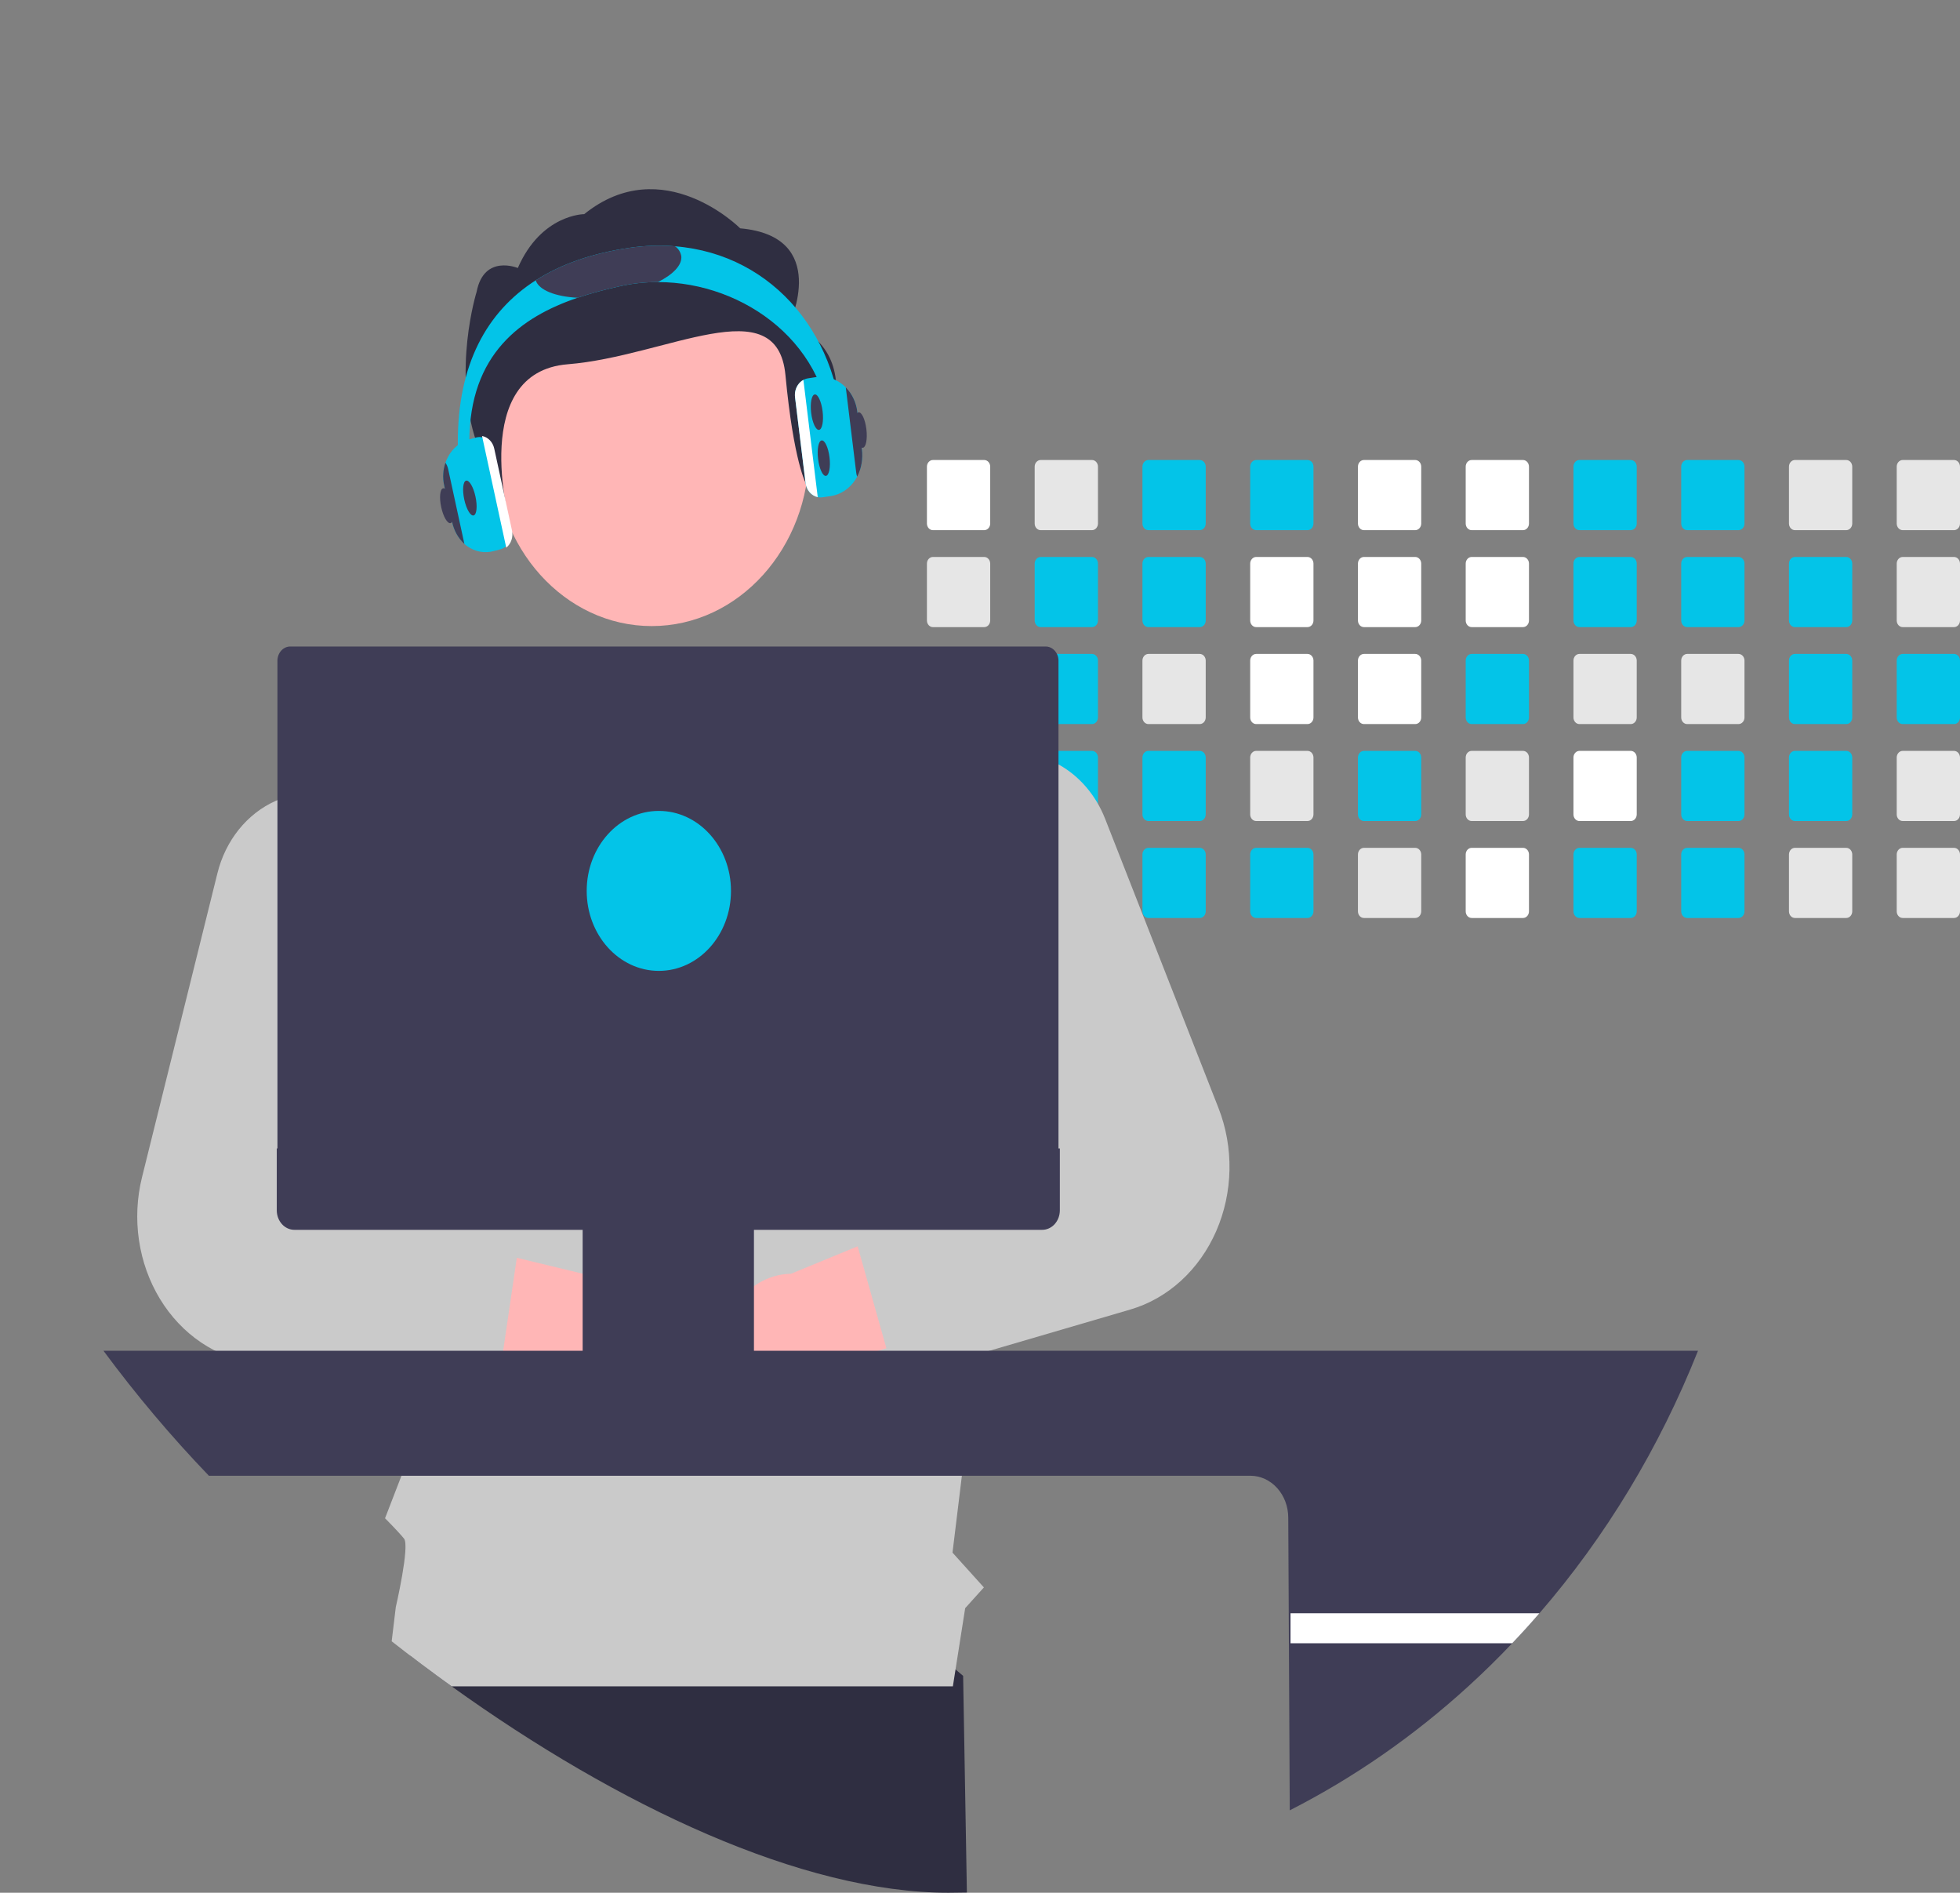 <svg width="608" height="587" viewBox="0 0 608 587" fill="none" xmlns="http://www.w3.org/2000/svg">
<rect x="0" y="0" width="608" height="587" fill="#808080" stroke="none"/>
<g clip-path="url(#clip0_28_170)">
<path d="M299.932 586.929C298.038 586.976 296.136 587 294.227 587C248.885 587 191.855 560.155 140.1 522.994C135.819 519.919 131.575 516.774 127.369 513.557L131.058 488.677L242.723 472.243L298.767 519.745L299.932 586.929Z" fill="#2F2E41"/>
<path d="M305.307 142.663H289.395C288.902 142.663 288.43 142.881 288.081 143.267C287.733 143.653 287.537 144.177 287.537 144.723V162.369C287.537 162.639 287.585 162.906 287.679 163.156C287.772 163.405 287.909 163.632 288.082 163.822C288.255 164.013 288.459 164.164 288.685 164.267C288.91 164.369 289.151 164.422 289.395 164.421H305.307C305.799 164.421 306.271 164.206 306.619 163.821C306.968 163.436 307.164 162.914 307.166 162.369V144.723C307.165 144.177 306.968 143.654 306.62 143.268C306.272 142.882 305.8 142.665 305.307 142.663Z" fill="white"/>
<path d="M305.307 172.733H289.395C288.902 172.733 288.43 172.95 288.081 173.337C287.733 173.723 287.537 174.247 287.537 174.793V192.439C287.537 192.709 287.585 192.976 287.679 193.226C287.772 193.475 287.909 193.702 288.082 193.892C288.255 194.083 288.459 194.234 288.685 194.337C288.91 194.439 289.151 194.492 289.395 194.491H305.307C305.799 194.491 306.271 194.275 306.619 193.891C306.968 193.506 307.164 192.984 307.166 192.439V174.793C307.165 174.247 306.968 173.724 306.62 173.338C306.272 172.952 305.8 172.735 305.307 172.733Z" fill="#E6E6E6"/>
<path d="M305.307 202.803H289.395C288.902 202.803 288.43 203.02 288.081 203.407C287.733 203.793 287.537 204.317 287.537 204.863V222.501C287.536 222.772 287.584 223.04 287.677 223.29C287.77 223.54 287.907 223.767 288.08 223.959C288.253 224.15 288.458 224.302 288.683 224.405C288.909 224.509 289.151 224.561 289.395 224.561H305.307C305.8 224.561 306.273 224.344 306.621 223.957C306.97 223.571 307.166 223.047 307.166 222.501V204.863C307.165 204.317 306.968 203.794 306.62 203.408C306.272 203.022 305.8 202.804 305.307 202.803Z" fill="#E6E6E6"/>
<path d="M307.137 234.568C307.058 234.094 306.832 233.665 306.498 233.355C306.164 233.046 305.743 232.875 305.307 232.873H289.395C288.902 232.873 288.43 233.09 288.081 233.476C287.733 233.863 287.537 234.387 287.537 234.933V252.571C287.536 252.841 287.584 253.11 287.677 253.36C287.77 253.61 287.907 253.837 288.08 254.029C288.252 254.22 288.458 254.372 288.683 254.475C288.909 254.578 289.151 254.631 289.395 254.631H305.307C305.8 254.631 306.273 254.414 306.621 254.027C306.97 253.641 307.166 253.117 307.166 252.571V234.933C307.168 234.811 307.158 234.689 307.137 234.568Z" fill="#E6E6E6"/>
<path d="M306.029 263.101C305.801 262.996 305.555 262.942 305.307 262.943H289.395C289.151 262.942 288.909 262.995 288.683 263.098C288.458 263.202 288.253 263.353 288.08 263.545C287.907 263.736 287.77 263.964 287.677 264.214C287.584 264.464 287.536 264.732 287.537 265.003V282.641C287.536 282.911 287.583 283.18 287.676 283.43C287.769 283.681 287.906 283.909 288.078 284.1C288.251 284.292 288.457 284.443 288.683 284.546C288.909 284.65 289.151 284.702 289.395 284.701H305.307C305.8 284.701 306.273 284.483 306.621 284.097C306.97 283.711 307.166 283.187 307.166 282.641V265.003C307.165 264.597 307.057 264.201 306.855 263.863C306.653 263.525 306.366 263.26 306.029 263.101Z" fill="#E6E6E6"/>
<path d="M338.734 142.663H322.821C322.328 142.663 321.856 142.881 321.507 143.267C321.159 143.653 320.963 144.177 320.963 144.723V162.369C320.963 162.639 321.011 162.906 321.105 163.156C321.198 163.405 321.335 163.632 321.508 163.822C321.681 164.013 321.885 164.164 322.111 164.267C322.336 164.369 322.577 164.422 322.821 164.421H338.734C339.225 164.421 339.697 164.206 340.045 163.821C340.394 163.436 340.59 162.914 340.592 162.369V144.723C340.591 144.177 340.394 143.654 340.046 143.268C339.698 142.882 339.226 142.665 338.734 142.663Z" fill="#E6E6E6"/>
<path d="M338.734 172.733H322.821C322.328 172.733 321.856 172.95 321.507 173.337C321.159 173.723 320.963 174.247 320.963 174.793V192.439C320.963 192.709 321.011 192.976 321.105 193.226C321.198 193.475 321.335 193.702 321.508 193.892C321.681 194.083 321.885 194.234 322.111 194.337C322.336 194.439 322.577 194.492 322.821 194.491H338.734C339.225 194.491 339.697 194.275 340.045 193.891C340.394 193.506 340.59 192.984 340.592 192.439V174.793C340.591 174.247 340.394 173.724 340.046 173.338C339.698 172.952 339.226 172.735 338.734 172.733Z" fill="#03C4E8"/>
<path d="M338.734 202.803H322.821C322.328 202.803 321.856 203.02 321.507 203.407C321.159 203.793 320.963 204.317 320.963 204.863V222.501C320.962 222.772 321.01 223.04 321.103 223.29C321.196 223.54 321.333 223.767 321.506 223.959C321.679 224.15 321.884 224.302 322.109 224.405C322.335 224.509 322.577 224.561 322.821 224.561H338.734C339.226 224.561 339.699 224.344 340.047 223.957C340.396 223.571 340.592 223.047 340.592 222.501V204.863C340.591 204.317 340.394 203.794 340.046 203.408C339.698 203.022 339.226 202.804 338.734 202.803Z" fill="#03C4E8"/>
<path d="M338.734 232.873H322.821C322.431 232.873 322.052 233.01 321.736 233.263C321.42 233.516 321.185 233.873 321.063 234.283C320.997 234.492 320.963 234.712 320.963 234.933V252.571C320.962 252.841 321.01 253.11 321.103 253.36C321.196 253.61 321.333 253.837 321.506 254.029C321.679 254.22 321.884 254.372 322.109 254.475C322.335 254.578 322.577 254.631 322.821 254.631H338.734C339.226 254.631 339.699 254.413 340.047 254.027C340.396 253.641 340.592 253.117 340.592 252.571V234.933C340.591 234.387 340.394 233.864 340.046 233.478C339.698 233.092 339.226 232.874 338.734 232.873Z" fill="#03C4E8"/>
<path d="M338.734 262.943H322.821C322.577 262.942 322.335 262.995 322.109 263.098C321.884 263.202 321.679 263.353 321.506 263.545C321.333 263.736 321.196 263.964 321.103 264.214C321.01 264.464 320.962 264.732 320.963 265.003V282.641C320.962 282.911 321.01 283.179 321.103 283.43C321.196 283.68 321.333 283.907 321.506 284.099C321.679 284.29 321.884 284.442 322.109 284.545C322.335 284.648 322.577 284.701 322.821 284.701H338.734C339.226 284.701 339.699 284.483 340.048 284.097C340.396 283.711 340.592 283.187 340.592 282.641V265.003C340.592 264.456 340.396 263.933 340.048 263.546C339.699 263.16 339.226 262.943 338.734 262.943Z" fill="#E6E6E6"/>
<path d="M372.16 142.663H356.247C355.754 142.663 355.282 142.881 354.933 143.267C354.585 143.653 354.389 144.177 354.389 144.723V162.369C354.389 162.639 354.437 162.906 354.531 163.156C354.624 163.405 354.761 163.632 354.934 163.822C355.107 164.013 355.311 164.164 355.537 164.267C355.762 164.369 356.003 164.422 356.247 164.421H372.16C372.651 164.421 373.123 164.206 373.471 163.821C373.82 163.436 374.016 162.914 374.018 162.369V144.723C374.017 144.177 373.82 143.654 373.472 143.268C373.124 142.882 372.652 142.665 372.16 142.663Z" fill="#03C4E8"/>
<path d="M372.16 172.733H356.247C355.754 172.733 355.282 172.95 354.933 173.337C354.585 173.723 354.389 174.247 354.389 174.793V192.439C354.389 192.709 354.437 192.976 354.531 193.226C354.624 193.475 354.761 193.702 354.934 193.892C355.107 194.083 355.311 194.234 355.537 194.337C355.762 194.439 356.003 194.492 356.247 194.491H372.16C372.651 194.491 373.123 194.275 373.471 193.891C373.82 193.506 374.016 192.984 374.018 192.439V174.793C374.017 174.247 373.82 173.724 373.472 173.338C373.124 172.952 372.652 172.735 372.16 172.733Z" fill="#03C4E8"/>
<path d="M372.16 202.803H356.247C355.754 202.803 355.282 203.02 354.933 203.407C354.585 203.793 354.389 204.317 354.389 204.863V222.501C354.388 222.772 354.436 223.04 354.529 223.29C354.622 223.54 354.759 223.767 354.932 223.959C355.105 224.15 355.31 224.302 355.535 224.405C355.761 224.509 356.003 224.561 356.247 224.561H372.16C372.652 224.561 373.125 224.344 373.474 223.957C373.822 223.571 374.018 223.047 374.018 222.501V204.863C374.017 204.317 373.82 203.794 373.472 203.408C373.124 203.022 372.652 202.804 372.16 202.803Z" fill="#E6E6E6"/>
<path d="M372.16 232.873H356.247C355.754 232.873 355.282 233.09 354.933 233.476C354.585 233.863 354.389 234.387 354.389 234.933V252.571C354.388 252.841 354.436 253.11 354.529 253.36C354.622 253.61 354.759 253.837 354.932 254.029C355.105 254.22 355.31 254.372 355.535 254.475C355.761 254.578 356.003 254.631 356.247 254.631H372.16C372.652 254.631 373.125 254.414 373.474 254.027C373.822 253.641 374.018 253.117 374.018 252.571V234.933C374.017 234.387 373.82 233.864 373.472 233.478C373.124 233.092 372.652 232.874 372.16 232.873Z" fill="#03C4E8"/>
<path d="M372.16 262.943H356.247C356.003 262.942 355.761 262.995 355.535 263.098C355.31 263.202 355.105 263.353 354.932 263.545C354.759 263.736 354.622 263.964 354.529 264.214C354.436 264.464 354.388 264.732 354.389 265.003V282.641C354.388 282.911 354.436 283.179 354.529 283.43C354.622 283.68 354.759 283.907 354.932 284.099C355.105 284.29 355.31 284.442 355.535 284.545C355.761 284.648 356.003 284.701 356.247 284.701H372.16C372.652 284.701 373.125 284.483 373.474 284.097C373.822 283.711 374.018 283.187 374.018 282.641V265.003C374.018 264.456 373.822 263.933 373.474 263.546C373.125 263.16 372.652 262.943 372.16 262.943Z" fill="#03C4E8"/>
<path d="M405.585 142.663H389.673C389.18 142.663 388.708 142.881 388.359 143.267C388.011 143.653 387.815 144.177 387.814 144.723V162.369C387.815 162.639 387.863 162.906 387.957 163.156C388.05 163.405 388.187 163.632 388.36 163.822C388.532 164.013 388.737 164.164 388.963 164.267C389.188 164.369 389.429 164.422 389.673 164.421H405.585C406.077 164.421 406.549 164.206 406.897 163.821C407.246 163.436 407.442 162.914 407.444 162.369V144.723C407.443 144.177 407.246 143.654 406.898 143.268C406.55 142.882 406.078 142.665 405.585 142.663Z" fill="#03C4E8"/>
<path d="M405.585 172.733H389.673C389.18 172.733 388.708 172.95 388.359 173.337C388.011 173.723 387.815 174.247 387.814 174.793V192.439C387.815 192.709 387.863 192.976 387.957 193.226C388.05 193.475 388.187 193.702 388.36 193.892C388.532 194.083 388.737 194.234 388.963 194.337C389.188 194.439 389.429 194.492 389.673 194.491H405.585C406.077 194.491 406.549 194.275 406.897 193.891C407.246 193.506 407.442 192.984 407.444 192.439V174.793C407.443 174.247 407.246 173.724 406.898 173.338C406.55 172.952 406.078 172.735 405.585 172.733Z" fill="white"/>
<path d="M405.585 202.803H389.673C389.18 202.803 388.708 203.02 388.359 203.407C388.011 203.793 387.815 204.317 387.814 204.863V222.501C387.814 222.772 387.862 223.04 387.955 223.29C388.048 223.54 388.185 223.767 388.358 223.959C388.53 224.15 388.735 224.302 388.961 224.405C389.187 224.509 389.429 224.561 389.673 224.561H405.585C406.078 224.561 406.551 224.344 406.899 223.957C407.248 223.571 407.444 223.047 407.444 222.501V204.863C407.443 204.317 407.246 203.794 406.898 203.408C406.55 203.022 406.078 202.804 405.585 202.803Z" fill="white"/>
<path d="M405.585 232.873H389.673C389.18 232.873 388.708 233.09 388.359 233.476C388.011 233.863 387.815 234.387 387.814 234.933V252.571C387.814 252.841 387.862 253.11 387.955 253.36C388.048 253.61 388.185 253.837 388.358 254.029C388.53 254.22 388.735 254.372 388.961 254.475C389.187 254.579 389.429 254.631 389.673 254.631H405.585C406.078 254.631 406.551 254.414 406.899 254.027C407.248 253.641 407.444 253.117 407.444 252.571V234.933C407.443 234.387 407.246 233.864 406.898 233.478C406.55 233.092 406.078 232.874 405.585 232.873Z" fill="#E6E6E6"/>
<path d="M405.585 262.943H389.673C389.429 262.942 389.187 262.995 388.961 263.098C388.735 263.202 388.53 263.353 388.358 263.545C388.185 263.736 388.048 263.964 387.955 264.214C387.862 264.464 387.814 264.732 387.814 265.003V282.641C387.814 282.911 387.862 283.179 387.955 283.43C388.048 283.68 388.185 283.907 388.358 284.099C388.53 284.29 388.735 284.442 388.961 284.545C389.187 284.648 389.429 284.701 389.673 284.701H405.585C406.078 284.701 406.551 284.483 406.899 284.097C407.248 283.711 407.444 283.187 407.444 282.641V265.003C407.444 264.456 407.248 263.933 406.899 263.546C406.551 263.16 406.078 262.943 405.585 262.943Z" fill="#03C4E8"/>
<path d="M439.011 142.663H423.092C422.6 142.665 422.129 142.883 421.782 143.269C421.435 143.655 421.24 144.178 421.24 144.723V162.369C421.241 162.913 421.436 163.435 421.783 163.82C422.13 164.205 422.601 164.421 423.092 164.421H439.011C439.503 164.421 439.975 164.206 440.323 163.821C440.672 163.436 440.868 162.914 440.87 162.369V144.723C440.869 144.177 440.672 143.654 440.324 143.268C439.976 142.882 439.504 142.665 439.011 142.663Z" fill="white"/>
<path d="M439.011 172.733H423.092C422.6 172.735 422.129 172.953 421.782 173.339C421.435 173.725 421.24 174.248 421.24 174.793V192.439C421.241 192.983 421.436 193.505 421.783 193.89C422.13 194.275 422.601 194.491 423.092 194.491H439.011C439.503 194.491 439.975 194.275 440.323 193.891C440.672 193.506 440.868 192.984 440.87 192.439V174.793C440.869 174.247 440.672 173.724 440.324 173.338C439.976 172.952 439.504 172.735 439.011 172.733Z" fill="white"/>
<path d="M439.011 202.803H423.092C422.6 202.805 422.129 203.023 421.782 203.409C421.435 203.795 421.24 204.318 421.24 204.863V222.501C421.24 222.771 421.287 223.039 421.38 223.288C421.473 223.538 421.609 223.765 421.781 223.956C421.953 224.148 422.157 224.3 422.382 224.403C422.607 224.507 422.848 224.561 423.092 224.561H439.011C439.504 224.561 439.977 224.344 440.325 223.957C440.674 223.571 440.87 223.047 440.87 222.501V204.863C440.869 204.317 440.672 203.794 440.324 203.408C439.976 203.022 439.504 202.804 439.011 202.803Z" fill="white"/>
<path d="M439.011 232.873H423.092C422.6 232.875 422.129 233.093 421.782 233.479C421.435 233.865 421.24 234.388 421.24 234.933V252.571C421.24 252.841 421.287 253.108 421.38 253.358C421.473 253.608 421.609 253.835 421.781 254.026C421.953 254.218 422.157 254.37 422.382 254.473C422.607 254.577 422.848 254.631 423.092 254.631H439.011C439.504 254.631 439.977 254.414 440.325 254.027C440.674 253.641 440.87 253.117 440.87 252.571V234.933C440.869 234.387 440.672 233.864 440.324 233.478C439.976 233.092 439.504 232.874 439.011 232.873Z" fill="#03C4E8"/>
<path d="M439.011 262.943H423.092C422.848 262.943 422.607 262.996 422.382 263.1C422.157 263.204 421.953 263.356 421.781 263.547C421.609 263.738 421.473 263.966 421.38 264.215C421.287 264.465 421.24 264.733 421.24 265.003V282.641C421.24 282.911 421.287 283.178 421.38 283.428C421.473 283.678 421.609 283.905 421.781 284.096C421.953 284.288 422.157 284.439 422.382 284.543C422.607 284.647 422.848 284.7 423.092 284.701H439.011C439.504 284.701 439.977 284.483 440.325 284.097C440.674 283.711 440.87 283.187 440.87 282.641V265.003C440.87 264.456 440.674 263.933 440.325 263.546C439.977 263.16 439.504 262.943 439.011 262.943Z" fill="#E6E6E6"/>
<path d="M472.438 142.663H456.518C456.026 142.665 455.555 142.883 455.208 143.269C454.861 143.655 454.666 144.178 454.667 144.723V162.369C454.667 162.913 454.862 163.435 455.209 163.82C455.556 164.205 456.027 164.421 456.518 164.421H472.438C472.929 164.421 473.401 164.206 473.749 163.821C474.098 163.436 474.294 162.914 474.296 162.369V144.723C474.295 144.177 474.098 143.654 473.75 143.268C473.402 142.882 472.93 142.665 472.438 142.663Z" fill="white"/>
<path d="M472.438 172.733H456.518C456.026 172.735 455.555 172.953 455.208 173.339C454.861 173.725 454.666 174.248 454.667 174.793V192.439C454.667 192.983 454.862 193.505 455.209 193.89C455.556 194.275 456.027 194.491 456.518 194.491H472.438C472.929 194.491 473.401 194.275 473.749 193.891C474.098 193.506 474.294 192.984 474.296 192.439V174.793C474.295 174.247 474.098 173.724 473.75 173.338C473.402 172.952 472.93 172.735 472.438 172.733Z" fill="white"/>
<path d="M472.438 202.803H456.518C456.026 202.805 455.555 203.023 455.208 203.409C454.861 203.795 454.666 204.318 454.667 204.863V222.501C454.666 222.771 454.713 223.039 454.806 223.288C454.899 223.538 455.035 223.765 455.207 223.956C455.379 224.148 455.583 224.3 455.808 224.403C456.033 224.507 456.274 224.561 456.518 224.561H472.438C472.93 224.561 473.403 224.344 473.751 223.957C474.1 223.571 474.296 223.047 474.296 222.501V204.863C474.295 204.317 474.098 203.794 473.75 203.408C473.402 203.022 472.93 202.805 472.438 202.803Z" fill="#03C4E8"/>
<path d="M472.438 232.873H456.518C456.026 232.875 455.555 233.093 455.208 233.479C454.861 233.865 454.666 234.388 454.667 234.933V252.571C454.666 252.841 454.713 253.108 454.806 253.358C454.899 253.608 455.035 253.835 455.207 254.026C455.379 254.218 455.583 254.37 455.808 254.473C456.033 254.577 456.274 254.631 456.518 254.631H472.438C472.93 254.631 473.403 254.413 473.751 254.027C474.1 253.641 474.296 253.117 474.296 252.571V234.933C474.295 234.387 474.098 233.864 473.75 233.478C473.402 233.092 472.93 232.874 472.438 232.873Z" fill="#E6E6E6"/>
<path d="M472.438 262.943H456.518C456.274 262.943 456.033 262.996 455.808 263.1C455.583 263.204 455.379 263.356 455.207 263.547C455.035 263.738 454.899 263.966 454.806 264.215C454.713 264.465 454.666 264.733 454.667 265.003V282.641C454.666 282.911 454.713 283.178 454.806 283.428C454.899 283.678 455.035 283.905 455.207 284.096C455.379 284.288 455.583 284.439 455.808 284.543C456.033 284.647 456.274 284.7 456.518 284.701H472.438C472.93 284.701 473.403 284.483 473.751 284.097C474.1 283.711 474.296 283.187 474.296 282.641V265.003C474.296 264.456 474.1 263.933 473.751 263.546C473.403 263.16 472.93 262.943 472.438 262.943Z" fill="white"/>
<path d="M505.863 142.663H489.944C489.452 142.665 488.981 142.883 488.634 143.269C488.287 143.655 488.092 144.178 488.093 144.723V162.369C488.093 162.913 488.288 163.435 488.635 163.82C488.982 164.205 489.453 164.421 489.944 164.421H505.863C506.355 164.421 506.827 164.206 507.175 163.821C507.524 163.436 507.72 162.914 507.722 162.369V144.723C507.721 144.177 507.524 143.654 507.176 143.268C506.828 142.882 506.356 142.665 505.863 142.663Z" fill="#03C4E8"/>
<path d="M505.863 172.733H489.944C489.452 172.735 488.981 172.953 488.634 173.339C488.287 173.725 488.092 174.248 488.093 174.793V192.439C488.093 192.983 488.288 193.505 488.635 193.89C488.982 194.275 489.453 194.491 489.944 194.491H505.863C506.355 194.491 506.827 194.275 507.175 193.891C507.524 193.506 507.72 192.984 507.722 192.439V174.793C507.721 174.247 507.524 173.724 507.176 173.338C506.828 172.952 506.356 172.735 505.863 172.733Z" fill="#03C4E8"/>
<path d="M505.863 202.803H489.944C489.452 202.805 488.981 203.023 488.634 203.409C488.287 203.795 488.092 204.318 488.093 204.863V222.501C488.092 222.771 488.139 223.039 488.232 223.288C488.325 223.538 488.461 223.765 488.633 223.956C488.805 224.148 489.009 224.3 489.234 224.403C489.459 224.507 489.7 224.561 489.944 224.561H505.863C506.356 224.561 506.829 224.344 507.177 223.957C507.526 223.571 507.722 223.047 507.722 222.501V204.863C507.721 204.317 507.524 203.794 507.176 203.408C506.828 203.022 506.356 202.805 505.863 202.803Z" fill="#E6E6E6"/>
<path d="M505.863 232.873H489.944C489.452 232.875 488.981 233.093 488.634 233.479C488.287 233.865 488.092 234.388 488.093 234.933V252.571C488.092 252.841 488.139 253.108 488.232 253.358C488.325 253.608 488.461 253.835 488.633 254.026C488.805 254.218 489.009 254.37 489.234 254.473C489.459 254.577 489.7 254.631 489.944 254.631H505.863C506.356 254.631 506.829 254.413 507.178 254.027C507.526 253.641 507.722 253.117 507.722 252.571V234.933C507.721 234.387 507.524 233.864 507.176 233.478C506.828 233.092 506.356 232.874 505.863 232.873Z" fill="white"/>
<path d="M505.863 262.943H489.944C489.7 262.943 489.459 262.996 489.234 263.1C489.009 263.204 488.805 263.356 488.633 263.547C488.461 263.738 488.325 263.966 488.232 264.215C488.139 264.465 488.092 264.733 488.093 265.003V282.641C488.092 282.911 488.139 283.178 488.232 283.428C488.325 283.678 488.461 283.905 488.633 284.096C488.805 284.288 489.009 284.439 489.234 284.543C489.459 284.647 489.7 284.7 489.944 284.701H505.863C506.356 284.701 506.829 284.483 507.178 284.097C507.526 283.711 507.722 283.187 507.722 282.641V265.003C507.722 264.456 507.526 263.933 507.178 263.546C506.829 263.16 506.356 262.943 505.863 262.943Z" fill="#03C4E8"/>
<path d="M539.29 142.663H523.37C522.878 142.665 522.407 142.883 522.06 143.269C521.713 143.655 521.518 144.178 521.519 144.723V162.369C521.519 162.913 521.714 163.435 522.061 163.82C522.408 164.205 522.879 164.421 523.37 164.421H539.29C539.781 164.421 540.253 164.206 540.601 163.821C540.95 163.436 541.146 162.914 541.148 162.369V144.723C541.147 144.177 540.95 143.654 540.602 143.268C540.254 142.882 539.782 142.665 539.29 142.663Z" fill="#03C4E8"/>
<path d="M539.29 172.733H523.37C522.878 172.735 522.407 172.953 522.06 173.339C521.713 173.725 521.518 174.248 521.519 174.793V192.439C521.519 192.983 521.714 193.505 522.061 193.89C522.408 194.275 522.879 194.491 523.37 194.491H539.29C539.781 194.491 540.253 194.275 540.601 193.891C540.95 193.506 541.146 192.984 541.148 192.439V174.793C541.147 174.247 540.95 173.724 540.602 173.338C540.254 172.952 539.782 172.735 539.29 172.733Z" fill="#03C4E8"/>
<path d="M539.29 202.803H523.37C522.878 202.805 522.407 203.023 522.06 203.409C521.713 203.795 521.518 204.318 521.519 204.863V222.501C521.518 222.771 521.565 223.039 521.658 223.288C521.751 223.538 521.887 223.765 522.059 223.956C522.231 224.148 522.435 224.3 522.66 224.403C522.885 224.507 523.126 224.561 523.37 224.561H539.29C539.782 224.561 540.255 224.344 540.603 223.957C540.952 223.571 541.148 223.047 541.148 222.501V204.863C541.147 204.317 540.95 203.794 540.602 203.408C540.254 203.022 539.782 202.805 539.29 202.803Z" fill="#E6E6E6"/>
<path d="M539.29 232.873H523.37C522.878 232.875 522.407 233.093 522.06 233.479C521.713 233.865 521.518 234.388 521.519 234.933V252.571C521.518 252.841 521.565 253.108 521.658 253.358C521.751 253.608 521.887 253.835 522.059 254.026C522.231 254.218 522.435 254.37 522.66 254.473C522.885 254.577 523.126 254.631 523.37 254.631H539.29C539.782 254.631 540.255 254.413 540.603 254.027C540.952 253.641 541.148 253.117 541.148 252.571V234.933C541.147 234.387 540.95 233.864 540.602 233.478C540.254 233.092 539.782 232.874 539.29 232.873Z" fill="#03C4E8"/>
<path d="M539.29 262.943H523.37C523.126 262.943 522.885 262.996 522.66 263.1C522.435 263.204 522.231 263.356 522.059 263.547C521.887 263.738 521.751 263.966 521.658 264.215C521.565 264.465 521.518 264.733 521.519 265.003V282.641C521.518 282.911 521.565 283.178 521.658 283.428C521.751 283.678 521.887 283.905 522.059 284.096C522.231 284.288 522.435 284.439 522.66 284.543C522.885 284.647 523.126 284.7 523.37 284.701H539.29C539.782 284.701 540.255 284.483 540.603 284.097C540.952 283.711 541.148 283.187 541.148 282.641V265.003C541.148 264.456 540.952 263.933 540.603 263.546C540.255 263.16 539.782 262.943 539.29 262.943Z" fill="#03C4E8"/>
<path d="M572.715 142.663H556.796C556.304 142.665 555.833 142.883 555.486 143.269C555.139 143.655 554.944 144.178 554.944 144.723V162.369C554.944 162.913 555.14 163.435 555.487 163.82C555.834 164.205 556.305 164.421 556.796 164.421H572.715C573.207 164.421 573.679 164.206 574.027 163.821C574.376 163.436 574.572 162.914 574.574 162.369V144.723C574.572 144.177 574.376 143.654 574.028 143.268C573.68 142.882 573.208 142.665 572.715 142.663Z" fill="#E6E6E6"/>
<path d="M572.715 172.733H556.796C556.304 172.735 555.833 172.953 555.486 173.339C555.139 173.725 554.944 174.248 554.944 174.793V192.439C554.944 192.983 555.14 193.505 555.487 193.89C555.834 194.275 556.305 194.491 556.796 194.491H572.715C573.207 194.491 573.679 194.275 574.027 193.891C574.376 193.506 574.572 192.984 574.574 192.439V174.793C574.572 174.247 574.376 173.724 574.028 173.338C573.68 172.952 573.208 172.735 572.715 172.733Z" fill="#03C4E8"/>
<path d="M572.715 202.803H556.796C556.304 202.805 555.833 203.023 555.486 203.409C555.139 203.795 554.944 204.318 554.944 204.863V222.501C554.944 222.771 554.991 223.039 555.084 223.288C555.176 223.538 555.313 223.765 555.485 223.956C555.657 224.148 555.861 224.3 556.086 224.403C556.311 224.507 556.552 224.561 556.796 224.561H572.715C573.208 224.561 573.681 224.344 574.029 223.957C574.378 223.571 574.574 223.047 574.574 222.501V204.863C574.572 204.317 574.376 203.794 574.028 203.408C573.68 203.022 573.208 202.805 572.715 202.803Z" fill="#03C4E8"/>
<path d="M572.715 232.873H556.796C556.304 232.875 555.833 233.093 555.486 233.479C555.139 233.865 554.944 234.388 554.944 234.933V252.571C554.944 252.841 554.991 253.108 555.084 253.358C555.176 253.608 555.313 253.835 555.485 254.026C555.657 254.218 555.861 254.37 556.086 254.473C556.311 254.577 556.552 254.631 556.796 254.631H572.715C573.208 254.631 573.681 254.413 574.029 254.027C574.378 253.641 574.574 253.117 574.574 252.571V234.933C574.572 234.387 574.376 233.864 574.028 233.478C573.68 233.092 573.208 232.874 572.715 232.873Z" fill="#03C4E8"/>
<path d="M572.715 262.943H556.796C556.552 262.943 556.311 262.996 556.086 263.1C555.861 263.204 555.657 263.356 555.485 263.547C555.313 263.738 555.176 263.966 555.084 264.215C554.991 264.465 554.944 264.733 554.944 265.003V282.641C554.944 282.911 554.991 283.178 555.084 283.428C555.176 283.678 555.313 283.905 555.485 284.096C555.657 284.288 555.861 284.439 556.086 284.543C556.311 284.647 556.552 284.7 556.796 284.701H572.715C573.208 284.701 573.681 284.483 574.029 284.097C574.378 283.711 574.574 283.187 574.574 282.641V265.003C574.574 264.456 574.378 263.933 574.029 263.546C573.681 263.16 573.208 262.943 572.715 262.943Z" fill="#E6E6E6"/>
<path d="M606.141 142.663H590.222C589.73 142.665 589.259 142.883 588.912 143.269C588.565 143.655 588.37 144.178 588.37 144.723V162.369C588.37 162.913 588.566 163.435 588.913 163.82C589.26 164.205 589.731 164.421 590.222 164.421H606.141C606.633 164.421 607.105 164.206 607.453 163.821C607.802 163.436 607.998 162.914 608 162.369V144.723C607.999 144.177 607.802 143.654 607.454 143.268C607.106 142.882 606.634 142.665 606.141 142.663Z" fill="#E6E6E6"/>
<path d="M606.141 172.733H590.222C589.73 172.735 589.259 172.953 588.912 173.339C588.565 173.725 588.37 174.248 588.37 174.793V192.439C588.37 192.983 588.566 193.505 588.913 193.89C589.26 194.275 589.731 194.491 590.222 194.491H606.141C606.633 194.491 607.105 194.275 607.453 193.891C607.802 193.506 607.998 192.984 608 192.439V174.793C607.999 174.247 607.802 173.724 607.454 173.338C607.106 172.952 606.634 172.735 606.141 172.733Z" fill="#E6E6E6"/>
<path d="M606.141 202.803H590.222C589.73 202.805 589.259 203.023 588.912 203.409C588.565 203.795 588.37 204.318 588.37 204.863V222.501C588.37 222.771 588.417 223.039 588.51 223.288C588.603 223.538 588.739 223.765 588.911 223.956C589.083 224.148 589.287 224.3 589.512 224.403C589.737 224.507 589.978 224.561 590.222 224.561H606.141C606.634 224.561 607.107 224.344 607.455 223.957C607.804 223.571 608 223.047 608 222.501V204.863C607.999 204.317 607.802 203.794 607.454 203.408C607.106 203.022 606.634 202.805 606.141 202.803Z" fill="#03C4E8"/>
<path d="M606.141 232.873H590.222C589.73 232.875 589.259 233.093 588.912 233.479C588.565 233.865 588.37 234.388 588.37 234.933V252.571C588.37 252.841 588.417 253.108 588.51 253.358C588.603 253.608 588.739 253.835 588.911 254.026C589.083 254.218 589.287 254.37 589.512 254.473C589.737 254.577 589.978 254.631 590.222 254.631H606.141C606.634 254.631 607.107 254.413 607.455 254.027C607.804 253.641 608 253.117 608 252.571V234.933C607.999 234.387 607.802 233.864 607.454 233.478C607.106 233.092 606.634 232.874 606.141 232.873Z" fill="#E6E6E6"/>
<path d="M606.141 262.943H590.222C589.978 262.943 589.737 262.996 589.512 263.1C589.287 263.204 589.083 263.356 588.911 263.547C588.739 263.738 588.603 263.966 588.51 264.215C588.417 264.465 588.37 264.733 588.37 265.003V282.641C588.37 282.911 588.417 283.178 588.51 283.428C588.603 283.678 588.739 283.905 588.911 284.096C589.083 284.288 589.287 284.439 589.512 284.543C589.737 284.647 589.978 284.7 590.222 284.701H606.141C606.634 284.701 607.107 284.483 607.455 284.097C607.804 283.711 608 283.187 608 282.641V265.003C608 264.456 607.804 263.933 607.455 263.546C607.107 263.16 606.634 262.943 606.141 262.943Z" fill="#E6E6E6"/>
<path d="M240.255 522.995H239.812L240.19 522.939L240.255 522.995Z" fill="#2F2E41"/>
<path d="M202.167 194.17C229.141 194.17 251.007 169.933 251.007 140.035C251.007 110.137 229.141 85.9 202.167 85.9C175.194 85.9 153.328 110.137 153.328 140.035C153.328 169.933 175.194 194.17 202.167 194.17Z" fill="#FFB6B6"/>
<path d="M244.938 100.344C244.938 100.344 257.711 73.276 229.609 70.816C229.609 70.816 205.651 46.726 181.231 66.412C181.231 66.412 167.911 66.412 160.628 83.119C160.628 83.119 150.152 78.715 147.85 90.501C147.85 90.501 140.184 115.108 147.85 137.254C155.515 159.401 158.061 161.861 158.061 161.861C158.061 161.861 145.465 115.431 176.125 112.97C206.785 110.509 241.095 89.271 243.65 116.339C246.205 143.406 250.05 150.075 250.05 150.075C250.05 150.075 274.319 111.417 244.938 100.344Z" fill="#2F2E41"/>
<path d="M328.504 273.449L328.347 274.368L326.581 284.701L314.379 356.171L313.657 360.379L312.141 369.277L310.068 381.416L305.472 408.316L304.157 416.026L303.663 418.918L303.492 419.932L302.126 427.911L301.712 430.32L298.381 457.68L295.471 481.522L305.207 492.314L299.403 498.747L295.593 522.938L295.6 522.994H140.101C133.81 518.477 127.61 513.821 121.5 509.024L122.78 498.407C122.78 498.407 127.183 479.446 125.332 477.18C123.488 474.913 119.442 470.865 119.442 470.865L124.538 457.68L125.246 455.849L124.059 428.569L124.031 427.911L123.638 418.918L123.588 417.761L123.509 416.026L122.001 381.416L121.972 380.845L121.515 370.354L121.086 360.379L120.9 356.171L119.063 314.073L117.819 285.485L116.732 260.597L121.1 258.957L167.815 241.359L187.166 213.476L227.44 213.809L247.155 213.975L280.052 247.793L287.537 251.755L287.594 251.786L292.962 254.631L306.573 261.833L320.963 269.456L328.347 273.362L328.504 273.449Z" fill="#CACACA"/>
<path d="M192.37 441.778C189.419 443.046 186.253 443.58 183.095 443.345C179.937 443.109 176.864 442.109 174.093 440.414C171.322 438.72 168.919 436.372 167.055 433.537C165.19 430.702 163.909 427.449 163.302 424.006L87.129 412.027L113.609 378.826L181.884 395.291C187.17 394.544 192.52 395.971 196.92 399.304C201.319 402.636 204.463 407.642 205.756 413.372C207.048 419.102 206.4 425.159 203.933 430.394C201.466 435.63 197.352 439.68 192.37 441.778V441.778Z" fill="#FFB6B6"/>
<path d="M158.408 381.416C156.997 379.433 154.999 378.066 152.767 377.557L121.515 370.354L118.305 369.617C116.44 369.186 114.678 368.323 113.134 367.084C111.591 365.846 110.3 364.26 109.348 362.431C108.36 360.51 107.762 358.374 107.597 356.171C107.448 354.168 107.664 352.153 108.233 350.244L119.063 314.073L126.089 290.604C126.941 287.773 127.444 284.828 127.584 281.848C127.975 273.602 125.673 265.476 121.1 258.957C117.079 253.228 111.502 249.084 105.194 247.138C98.885 245.191 92.178 245.546 86.066 248.149C85.887 248.221 85.701 248.3 85.522 248.379C81.138 250.319 77.222 253.363 74.082 257.27C70.942 261.177 68.664 265.84 67.43 270.89L59.795 301.673L44.047 365.133C42.471 371.491 42.152 378.151 43.114 384.659C44.075 391.166 46.293 397.366 49.617 402.835C52.94 408.303 57.291 412.912 62.37 416.344C67.449 419.776 73.138 421.952 79.046 422.721L124.059 428.569L144.89 431.279C147.299 431.599 149.728 430.903 151.694 429.327C153.66 427.751 155.018 425.412 155.498 422.777C155.532 422.633 155.558 422.488 155.577 422.341L156.077 418.918L160.316 390.092L160.359 389.799C160.58 388.328 160.52 386.822 160.184 385.378C159.848 383.934 159.243 382.584 158.408 381.416Z" fill="#CACACA"/>
<path d="M240.889 442.702C243.972 443.496 247.175 443.53 250.271 442.803C253.367 442.076 256.282 440.606 258.81 438.495C261.339 436.384 263.418 433.685 264.904 430.587C266.389 427.489 267.243 424.067 267.406 420.564L341.293 396.798L310.854 368.068L245.356 395.041C240.028 395.127 234.913 397.377 230.982 401.363C227.05 405.35 224.574 410.797 224.024 416.672C223.473 422.547 224.886 428.442 227.994 433.24C231.103 438.037 235.691 441.404 240.889 442.702V442.702Z" fill="#FFB6B6"/>
<path d="M377.978 343.636L342.837 253.989C339.962 246.629 334.829 240.636 328.347 237.072C326.343 235.979 324.239 235.129 322.071 234.537C321.735 234.442 321.399 234.354 321.063 234.283C316.465 233.171 311.695 233.269 307.138 234.568C302.971 235.755 299.077 237.901 295.71 240.868C292.342 243.835 289.577 247.555 287.594 251.786C287.572 251.822 287.553 251.859 287.537 251.897C285.322 256.647 284.144 261.907 284.098 267.254C284.052 272.6 285.139 277.884 287.272 282.68L287.708 283.647L312.542 338.93C313.39 340.82 313.868 342.888 313.944 344.997C314.02 347.107 313.693 349.21 312.984 351.17C312.276 353.129 311.201 354.901 309.831 356.368C308.461 357.834 306.827 358.964 305.036 359.681L303.292 360.379L271.924 372.937C269.571 373.868 267.635 375.775 266.524 378.257C265.413 380.738 265.215 383.6 265.97 386.241L266.048 386.518L274.841 417.705C274.884 417.848 274.927 417.991 274.977 418.133C275.054 418.402 275.15 418.665 275.263 418.918C276.197 421.241 277.849 423.118 279.921 424.212C281.992 425.305 284.348 425.544 286.564 424.884L303.492 419.932L306.944 418.918L350.657 406.121C356.409 404.437 361.764 401.394 366.356 397.202C370.949 393.01 374.67 387.768 377.264 381.834C379.859 375.9 381.266 369.414 381.389 362.821C381.512 356.229 380.349 349.684 377.978 343.636L377.978 343.636Z" fill="#CACACA"/>
<path d="M32.095 418.918C42.225 432.613 53.149 445.561 64.799 457.68H387.886C390.999 457.685 393.983 459.059 396.183 461.499C398.383 463.94 399.621 467.248 399.624 470.698L400.088 561.447C419.964 551.325 438.578 538.4 455.467 522.994C460.156 518.723 464.7 514.267 469.099 509.627C471.98 506.6 474.792 503.499 477.534 500.324C498.096 476.581 514.746 449.029 526.73 418.918H32.095Z" fill="#3F3D56"/>
<path d="M477.534 500.324C474.796 503.502 471.985 506.602 469.099 509.627H400.324V500.324H477.534Z" fill="white"/>
<path d="M327.861 202.803C327.521 202.108 327.018 201.527 326.405 201.123C325.793 200.718 325.093 200.505 324.379 200.505H90.026C88.975 200.508 87.968 200.973 87.226 201.797C86.484 202.621 86.066 203.738 86.065 204.903V360.379H328.347V204.903C328.35 204.168 328.183 203.445 327.861 202.803Z" fill="#3F3D56"/>
<path d="M85.853 356.169V375.355C85.853 376.151 85.995 376.938 86.269 377.673C86.544 378.408 86.946 379.075 87.454 379.638C87.961 380.2 88.563 380.646 89.226 380.951C89.889 381.255 90.6 381.412 91.317 381.412H180.742V419.276H179.554C179.461 419.276 179.368 419.296 179.282 419.336C179.196 419.375 179.118 419.433 179.052 419.506C178.986 419.579 178.934 419.666 178.898 419.761C178.862 419.857 178.844 419.959 178.844 420.063V422.696C178.844 422.799 178.862 422.902 178.898 422.997C178.934 423.093 178.986 423.179 179.052 423.253C179.118 423.326 179.196 423.384 179.282 423.423C179.368 423.463 179.461 423.483 179.554 423.483H235.067C235.16 423.483 235.253 423.463 235.339 423.423C235.425 423.384 235.503 423.326 235.569 423.253C235.635 423.179 235.687 423.093 235.723 422.997C235.759 422.902 235.777 422.799 235.777 422.696V420.063C235.777 419.959 235.759 419.857 235.723 419.761C235.687 419.666 235.635 419.579 235.569 419.506C235.503 419.433 235.425 419.375 235.339 419.336C235.253 419.296 235.16 419.276 235.067 419.276H233.879V381.412H323.304C324.021 381.412 324.732 381.255 325.395 380.951C326.058 380.646 326.66 380.2 327.167 379.638C327.675 379.075 328.077 378.408 328.352 377.673C328.626 376.938 328.768 376.151 328.768 375.355V356.169H85.853Z" fill="#3F3D56"/>
<path d="M204.375 301.103C216.735 301.103 226.754 289.997 226.754 276.297C226.754 262.597 216.735 251.491 204.375 251.491C192.016 251.491 181.996 262.597 181.996 276.297C181.996 289.997 192.016 301.103 204.375 301.103Z" fill="#03C4E8"/>
<path d="M261.395 137.077H257.82C257.82 107.126 231.078 87.499 204.1 87.484C200.176 87.471 196.261 87.893 192.412 88.743C188.081 89.702 183.584 90.851 179.166 92.349C161.746 98.267 145.59 109.709 145.59 137.077C145.587 142.392 146.197 147.686 147.406 152.829L143.946 153.827C142.663 148.358 142.014 142.729 142.016 137.077C142.016 113.164 150.873 96.738 166.171 86.945C174.213 81.794 184.027 78.475 195.272 76.858C199.951 76.168 204.682 76.009 209.39 76.383C240.414 78.855 261.395 105.224 261.395 137.077Z" fill="#03C4E8"/>
<path d="M267.349 139.272L265.941 127.735C265.594 124.822 264.328 122.138 262.367 120.16C261.108 118.871 259.601 117.915 257.961 117.366C256.32 116.817 254.588 116.689 252.895 116.991L250.658 117.332C250.046 117.421 249.456 117.644 248.922 117.988C248.388 118.332 247.921 118.791 247.548 119.336C247.172 119.88 246.897 120.501 246.739 121.163C246.581 121.826 246.542 122.516 246.626 123.195L249.879 149.771C250.013 150.854 250.451 151.863 251.131 152.655C251.811 153.447 252.698 153.982 253.667 154.184C253.954 154.248 254.247 154.28 254.539 154.279C254.75 154.279 254.96 154.263 255.169 154.232L257.67 153.859C259.196 153.635 260.664 153.067 261.984 152.191C263.304 151.315 264.449 150.149 265.348 148.764C265.541 148.463 265.727 148.154 265.898 147.837C267.238 145.245 267.749 142.227 267.349 139.272Z" fill="#03C4E8"/>
<path d="M249.214 117.815C248.558 118.168 247.987 118.69 247.548 119.336C247.172 119.88 246.897 120.501 246.739 121.163C246.581 121.826 246.542 122.516 246.626 123.195L249.879 149.771C250.013 150.854 250.451 151.863 251.131 152.655C251.811 153.447 252.698 153.982 253.667 154.184L249.214 117.815Z" fill="white"/>
<path d="M267.349 139.272L265.941 127.735C265.594 124.822 264.328 122.138 262.367 120.16L265.605 146.601C265.654 147.026 265.752 147.441 265.898 147.837C267.238 145.245 267.749 142.227 267.349 139.272Z" fill="#3F3D56"/>
<path d="M256.219 147.584C257.198 147.437 257.689 144.857 257.318 141.822C256.946 138.786 255.852 136.445 254.874 136.592C253.896 136.739 253.404 139.319 253.776 142.354C254.147 145.39 255.241 147.731 256.219 147.584Z" fill="#3F3D56"/>
<path d="M254.075 133.322C255.053 133.175 255.545 130.595 255.173 127.559C254.802 124.524 253.708 122.183 252.73 122.33C251.752 122.477 251.26 125.057 251.631 128.092C252.003 131.127 253.097 133.469 254.075 133.322Z" fill="#3F3D56"/>
<path d="M267.657 138.868C268.635 138.721 269.127 136.141 268.755 133.106C268.384 130.07 267.29 127.729 266.312 127.876C265.334 128.023 264.842 130.603 265.213 133.638C265.585 136.674 266.679 139.015 267.657 138.868Z" fill="#3F3D56"/>
<path d="M204.1 87.484C200.176 87.471 196.261 87.893 192.412 88.743C188.081 89.702 183.584 90.851 179.166 92.349C172.268 91.976 167.193 89.995 166.171 86.945C174.213 81.794 184.027 78.475 195.272 76.858C199.951 76.168 204.682 76.009 209.39 76.383C209.888 76.707 210.319 77.144 210.654 77.665C210.99 78.187 211.221 78.781 211.334 79.409C211.67 82.167 208.832 85.099 204.1 87.484Z" fill="#3F3D56"/>
<path d="M158.465 164.572L152.96 139.209C152.764 138.293 152.328 137.463 151.708 136.822C151.087 136.18 150.309 135.756 149.472 135.603C149.235 135.563 148.996 135.541 148.757 135.54C148.42 135.541 148.084 135.586 147.756 135.675L145.626 136.245C142.883 136.98 140.516 138.892 139.043 141.56C137.57 144.228 137.112 147.434 137.77 150.476L140.236 161.854C140.799 164.533 142.14 166.932 144.053 168.684C144.363 168.962 144.688 169.218 145.026 169.453C146.224 170.285 147.56 170.843 148.956 171.093C150.352 171.344 151.779 171.282 153.153 170.911L155.276 170.34C155.838 170.195 156.366 169.923 156.828 169.54C157.514 168.985 158.036 168.216 158.328 167.332C158.619 166.447 158.667 165.486 158.465 164.572Z" fill="#03C4E8"/>
<path d="M146.925 159.853C147.885 159.597 148.139 156.975 147.492 153.997C146.846 151.018 145.544 148.812 144.584 149.068C143.624 149.324 143.371 151.945 144.017 154.924C144.664 157.902 145.966 160.109 146.925 159.853Z" fill="#3F3D56"/>
<path d="M139.777 162.23C140.737 161.974 140.99 159.352 140.344 156.374C139.697 153.395 138.395 151.189 137.436 151.445C136.476 151.701 136.222 154.322 136.869 157.301C137.515 160.279 138.817 162.486 139.777 162.23Z" fill="#3F3D56"/>
<path d="M158.815 164.477L153.311 139.113C153.096 138.123 152.623 137.225 151.95 136.532C151.278 135.839 150.435 135.38 149.529 135.215L157.042 169.857C157.784 169.254 158.348 168.422 158.664 167.464C158.979 166.507 159.032 165.467 158.815 164.477Z" fill="white"/>
<path d="M139.014 145.452C138.862 144.747 138.577 144.085 138.178 143.511C137.404 145.732 137.262 148.163 137.77 150.476L140.236 161.854C140.799 164.533 142.141 166.932 144.054 168.684L139.014 145.452Z" fill="#3F3D56"/>
</g>
<defs>
<clipPath id="clip0_28_170">
<rect width="608" height="587" fill="white"/>
</clipPath>
</defs>
</svg>

